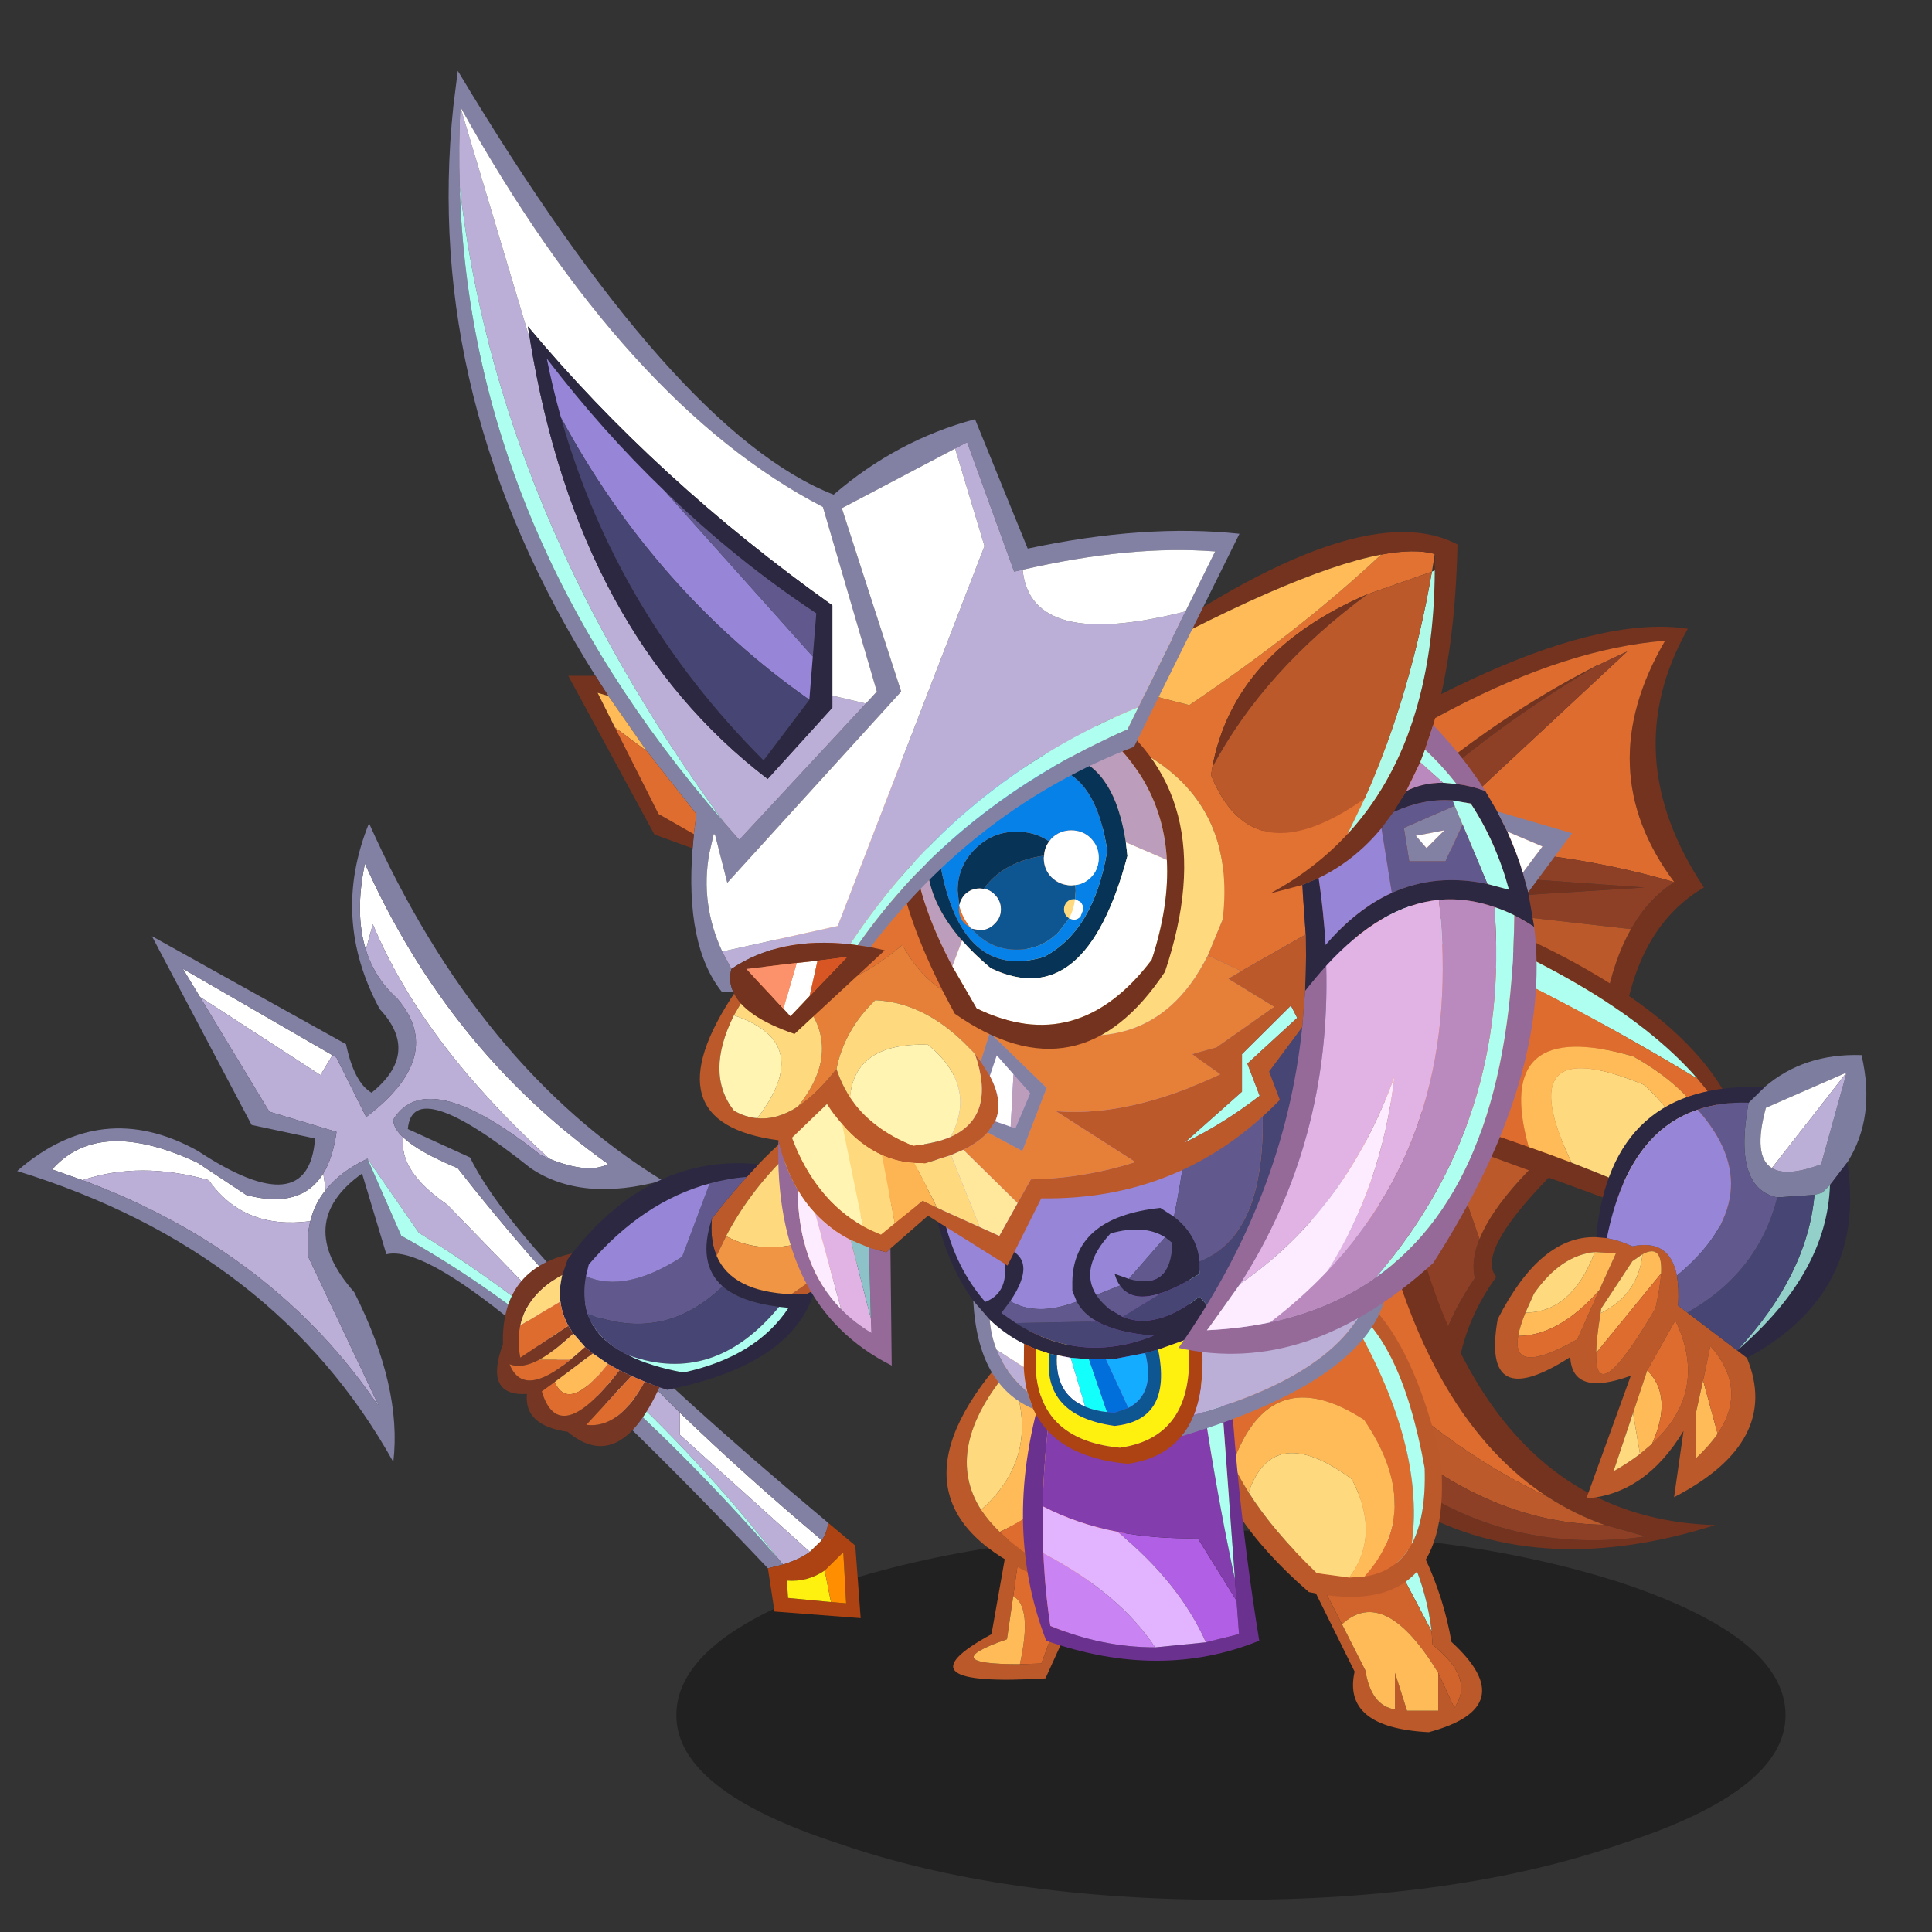 <svg xmlns:ffdec="https://www.free-decompiler.com/flash" xmlns:xlink="http://www.w3.org/1999/xlink" ffdec:objectType="frame" height="90" width="90" xmlns="http://www.w3.org/2000/svg"><rect width="100%" height="100%" fill="#333333" stroke="none"/><use ffdec:characterId="1" height="9.8" transform="matrix(.931 0 0 1.756 31.507 71.297)" width="55.5" xlink:href="#a"/><use ffdec:characterId="3" height="131.8" transform="matrix(.294 0 0 .294 55.4 29.2)" width="81.55" xlink:href="#b"/><use ffdec:characterId="5" height="81.5" transform="matrix(.294 0 0 .294 56.35 48.2)" width="80.1" xlink:href="#c"/><use ffdec:characterId="7" height="72.25" transform="matrix(.294 0 0 .294 56.15 59.45)" width="43.85" xlink:href="#d"/><use ffdec:characterId="9" height="55.25" transform="matrix(.294 0 0 .294 44.1 62)" width="30" xlink:href="#e"/><use ffdec:characterId="11" height="62.1" transform="matrix(.294 0 0 .294 47.65 59.1)" width="37.45" xlink:href="#f"/><use ffdec:characterId="13" height="125.95" transform="matrix(.294 0 0 .294 .8 38.35)" width="133.65" xlink:href="#g"/><use ffdec:characterId="15" height="57.35" transform="matrix(.294 0 0 .294 23.15 50.5)" width="70.95" xlink:href="#h"/><use ffdec:characterId="17" height="54.7" transform="matrix(.294 0 0 .294 62.2 41.3)" width="64.45" xlink:href="#i"/><use ffdec:characterId="19" height="87.55" transform="matrix(.294 0 0 .294 43 42.45)" width="73.7" xlink:href="#j"/><use ffdec:characterId="24" height="205.15" transform="matrix(.294 0 0 .294 20.9 3.3)" width="178" xlink:href="#k"/><use ffdec:characterId="26" height="70.25" transform="matrix(.294 0 0 .294 69.65 49.15)" width="58.8" xlink:href="#l"/><defs><use ffdec:characterId="2" height="131.8" width="81.55" xlink:href="#m" id="b"/><use ffdec:characterId="4" height="81.5" width="80.1" xlink:href="#n" id="c"/><use ffdec:characterId="6" height="72.25" width="43.85" xlink:href="#o" id="d"/><use ffdec:characterId="8" height="55.25" width="30" xlink:href="#p" id="e"/><use ffdec:characterId="10" height="62.1" width="37.45" xlink:href="#q" id="f"/><use ffdec:characterId="12" height="125.95" width="133.65" xlink:href="#r" id="g"/><use ffdec:characterId="14" height="57.35" width="70.95" xlink:href="#s" id="h"/><use ffdec:characterId="16" height="54.7" width="64.45" xlink:href="#t" id="i"/><use ffdec:characterId="18" height="87.55" width="73.7" xlink:href="#u" id="j"/><use ffdec:characterId="20" height="205.15" width="178" xlink:href="#v" id="k"/><use ffdec:characterId="25" height="70.25" width="58.8" xlink:href="#w" id="l"/><g id="m" fill-rule="evenodd"><path d="M1.45 40.65 0 35.35Q54.75-3.35 79 .3q-11.35 20.1 2.55 41-14.6 8.55-13.2 35.4Q44.1 97.65 48.65 103q-9.25 12.8-5.15 28.8l-5-7.5q-.4-10.75 6.75-21.1-.65-2.8.75-6.2 3.35-8.4 18.85-20.7Q64.4 57.7 70 47.9q2.7-4.8 6.85-7.45Q63.5 22.6 75.4 2.2 45 4.55 1.45 40.65m6.5 20.7L6 55.6q28.25-34 58.05-49.2v.05Q40.9 20.3 24.95 37.95l47.2 3.35-38.85 2.45-5.75.4-8.3.5q-6.35 7.95-11.3 16.7" fill="#74331e"/><path d="M6 55.6q-2.45-7.35-4.55-14.95Q45 4.55 75.4 2.2q-11.9 20.4 1.45 38.25Q57.4 34.8 35.9 35.1L69.4 3.9l-4.9 2.3.2-.15-.65.35Q34.25 21.6 6 55.6" fill="#de6c2f"/><path d="M38.5 124.3Q19.9 95.4 7.95 61.35q4.95-8.75 11.3-16.7l8.3-.5L46 97q-1.4 3.4-.75 6.2-7.15 10.35-6.75 21.1m38.35-83.85Q72.7 43.1 70 47.9l-36.7-4.15 38.85-2.45-47.2-3.35Q40.9 20.3 64.05 6.45l.45-.25 4.9-2.3-33.5 31.2q21.5-.3 40.95 5.35" fill="#8e4026"/><path d="M70 47.9q-5.6 9.8-5.15 28.4Q49.35 88.6 46 97L27.55 44.15l5.75-.4L70 47.9" fill="#bb592b"/></g><g id="n" fill-rule="evenodd"><path d="m23.5 8.1 5.3 2.3q8.45 66.05 51.3 67.3Q25.5 94.95 0 34.2l.6-4.05Q25.75 85.6 69.1 79.5l-6.6-1.85q-4.75-1.7-8.9-4.4l-.1-.05q-24.15-15.8-30-65.1" fill="#74331e"/><path d="M1.6 23.5 5.1 0l18.4 8.1q5.85 49.3 30 65.1Q24.4 59.55 1.6 23.5" fill="#de6c2f"/><path d="m.95 27.9.65-4.4q22.8 36.05 51.9 49.7l.1.05q4.15 2.7 8.9 4.4Q28.7 77.25.95 27.9" fill="#bd5a2b"/><path d="m.6 30.15.35-2.25Q28.7 77.25 62.5 77.65l6.6 1.85Q25.75 85.6.6 30.15" fill="#8e4026"/></g><g id="o" fill-rule="evenodd"><path d="M35.85 56.25Q34.5 44.4 25.7 33.15l1.15-1Q36.6 44.05 39 57.95q11.25 10.3-3.6 14.3-13.75-.7-11.75-9.6l-9.6-19.4 1.05-.95 6.55 12.85 3.7 7.3q.9 5.6 4.7 6.2v-5.8l1.9 6h4.95v-6l2.55 5.55q3.3-4.65-3.45-10l-.15-2.15" fill="#bb592b"/><path d="m24.3 34.35 1.4-1.2q8.8 11.25 10.15 23.1L24.3 34.35" fill="#affff0"/><path d="m24.3 34.35 11.55 21.9.15 2.15q6.75 5.35 3.45 10l-2.55-5.55q-8.5-13.95-15.25-7.7L15.1 42.3l9.2-7.95" fill="#d1642d"/><path d="M36.9 62.85v6h-4.95l-1.9-6v5.8q-3.8-.6-4.7-6.2l-3.7-7.3q6.75-6.25 15.25 7.7" fill="#ffbb57"/><path d="M4.35 29.65Q-2.6 14.2 11.9 2.9q5.4-1.25 9.65 1.05Q35 25.7 32.7 42.45q-2.4 4.4-7.5 5.15 9.6-10.65-.05-24.85-14.85-9.6-20.8 6.9" fill="#de6c2f"/><path d="M21.55 3.95Q17.3 1.65 11.9 2.9-2.6 14.2 4.35 29.65q1 2.25 2.5 4.6 3.85 6.1 10.8 12.8l5.15.7 2.4-.15q5.1-.75 7.5-5.15 2.3-4.3 2.05-12.05-3.9-21.5-13.2-26.45M8.9 1.4q20-7.75 28.4 27.5 2.2 26-20.9 21.15Q-12.1 25.3 8.9 1.4" fill="#bb592b"/><path d="M4.35 29.65q5.95-16.5 20.8-6.9 9.65 14.2.05 24.85l-2.4.15q5.05-6.75.4-15.6-12.45-9.2-16.35 2.1-1.5-2.35-2.5-4.6" fill="#ffbb57"/><path d="M32.7 42.45Q35 25.7 21.55 3.95q9.3 4.95 13.2 26.45.25 7.75-2.05 12.05" fill="#affff0"/><path d="M6.85 34.25q3.9-11.3 16.35-2.1 4.65 8.85-.4 15.6l-5.15-.7q-6.95-6.7-10.8-12.8" fill="#ffd97e"/></g><g id="p" fill-rule="evenodd"><path d="M12.4 28.8 10.55 42l-1 6.85q-11.5 4 2.05 3.95l3.4-.1 8.75-23.9h3.85L15.65 55.05q-24.05 1.45-8.55-7l3.4-19.25h1.9" fill="#bb592b"/><path d="M12.4 28.8h11.35L15 52.7l-3.4.1q2-9.05-1.05-10.8l1.85-13.2" fill="#de6c2f"/><path d="M10.55 42q3.05 1.75 1.05 10.8-13.55.05-2.05-3.95l1-6.85" fill="#ffbb57"/><path d="M19.65 39.25q-4.6.75-9.55-2.55-21.65-12.35 3-36.7l2.5.2q-3.3 3.05-5.75 5.95Q-.7 18.7 5.45 28.35q1.2 1.8 2.95 3.5 4.05 3.95 11.25 7.4" fill="#bb592b"/><path d="M8.4 31.85q-1.75-1.7-2.95-3.5 10.15-9.05 4.4-22.2Q12.3 3.25 15.6.2q6.1.8 9.65 4.25-.45 19.8-16.85 27.4" fill="#ffbb57"/><path d="M19.65 39.25q-7.2-3.45-11.25-7.4 16.4-7.6 16.85-27.4 8.1 8 2.35 30.15-3.85 3.95-7.95 4.65" fill="#de6c2f"/><path d="M5.45 28.35Q-.7 18.7 9.85 6.15q5.75 13.15-4.4 22.2" fill="#ffd97e"/></g><g id="q" fill-rule="evenodd"><path d="M30.05 1.15 32.1 2.4q1 29.95 5.35 56.55-15.65 6.35-33.75 0-7.25-18.7-.25-40.85l2.05-3Q3.35 26.7 3.15 37.65q-.1 3.75.1 7.45.25 5.85 1.1 11.5Q12.5 60 20.95 60l8.05-.8 5.25-1.3-.4-5.3-.25-3.4-3.55-48.05" fill="#6b318f"/><path d="M15 41.7q5.95 1.15 12.7 1l6.15 9.9.4 5.3L29 59.2q-4.2-9.45-14-17.5" fill="#b15fe4"/><path d="M5.5 15.1Q16.6-.5 25.8 0q3.2 28 7.8 49.2l.25 3.4-6.15-9.9q-6.75.15-12.7-1-6.45-1.25-11.85-4.05.2-10.95 2.35-22.55" fill="#833dad"/><path d="M25.8 0q2.2.1 4.25 1.15L33.6 49.2Q29 28 25.8 0" fill="#affff0"/><path d="M20.95 60q-8.45 0-16.6-3.4-.85-5.65-1.1-11.5 12 6.3 17.7 14.9" fill="#c983f3"/><path d="M3.25 45.1q-.2-3.7-.1-7.45 5.4 2.8 11.85 4.05 9.8 8.05 14 17.5l-8.05.8q-5.7-8.6-17.7-14.9" fill="#e2b4ff"/></g><g id="r" fill-rule="evenodd"><path d="M55.25 20.05q-1.8-5.75-.15-13.65Q68.35 36 93.65 54q-3.2 1.65-9.35-.85Q64.2 34.8 56.35 16l-1.1 4.05M61.2 49.8q2.45 2.3 8.6 4.85Q80.6 68.5 93.6 82l-3.5 1.05-22-22.65q-7.7-5.3-6.9-10.6M105 93.4q10.6 10.2 22.5 20.2l-1.9 1.85L105 96.9v-3.5M48.9 58.1q-1.8 2.2-2.45 4.95-10.55 1.4-16.1-6.5-10.85-3.05-20 0l-4.8-1.7q7.4-8.4 23.05-1.05l7.7 5.1q8.65 2.3 12.2-3.4l.4 2.6M28.95 27.5l-2.7-4.45 23.7 13.7-1.9 3.15-19.1-12.4" fill="#fff"/><path d="m55.25 20.05 1.1-4.05Q64.2 34.8 84.3 53.15l-1.45-.65q-17.9-14.2-23.25-5.55 0 1.4 1.6 2.85-.8 5.3 6.9 10.6l22 22.65L93.6 82 105 93.4v3.5l20.6 18.55q-1.65 1.2-4.25 2l-.75-.9Q95.4 84.4 63.65 64.9L55.5 53.15q-4.25 2-6.6 4.95l-.4-2.6q1.55-2.55 2.1-6.6l-10.65-3.2-11-18.2 19.1 12.4 1.9-3.15.65.4 4.7 9.4q12.75-9.7 4.9-18.8-3.55-3.2-4.95-7.7m-8.8 43q-.65 2.6-.3 5.7l11.3 23.9q-16.6-24.75-47.1-36.1 9.15-3.05 20 0 5.55 7.9 16.1 6.5" fill="#bbafd7"/><path d="M84.3 53.15q6.15 2.5 9.35.85Q68.35 36 55.1 6.4q-1.65 7.9.15 13.65 1.4 4.5 4.95 7.7 7.85 9.1-4.9 18.8l-4.7-9.4-.65-.4-23.7-13.7 2.7 4.45 11 18.2 10.65 3.2q-.55 4.05-2.1 6.6-3.55 5.7-12.2 3.4l-7.7-5.1q-15.65-7.35-23.05 1.05l4.8 1.7q30.5 11.35 47.1 36.1l-11.3-23.9q-.35-3.1.3-5.7.65-2.75 2.45-4.95 2.35-2.95 6.6-4.95l5.35 12.2q28.95 16 59.75 51.2l.75.9-2.4.6Q69.35 65.65 58.5 68.3l-3.85-12.8Q43.7 63.3 53.4 74.3q7.6 15.05 6.2 26.9Q40.95 67.75 0 55.1q13.35-11.65 28.6-3.2 17.6 11.6 18.6-1.95L37.15 47.8l-15.8-29.9L52.1 35q1.3 6.1 4.05 7.7 7.8-6.3 1.3-13.25-7.8-14.4-1.7-29.45 17.3 38.65 46.5 56.6-12.8 3.5-20.9-1.95-18.7-14.95-19.45-6.2l9.85 4.5q8.6 17.6 56.75 57.9-.15 1.5-1 2.75-11.9-10-22.5-20.2L93.6 82q-13-13.5-23.8-27.35-6.15-2.55-8.6-4.85-1.6-1.45-1.6-2.85 5.35-8.65 23.25 5.55l1.45.65" fill="#8281a4"/><path d="M120.6 116.55q-30.8-35.2-59.75-51.2l-5.35-12.2 8.15 11.75q31.75 19.5 56.95 51.65" fill="#affff0"/><path d="M127.5 113.6q.85-1.25 1-2.75l4.3 3.6.85 11.5L120 124.9l-1.05-6.85 2.4-.6q2.6-.8 4.25-2l1.9-1.85m.45 4.8q-2.7 1.85-6 1.6l.2 2.75 6.8.65 2.4.2-.45-8.1-2.95 2.9" fill="#ad4212"/><path d="m128.95 123.4-6.8-.65-.2-2.75q3.3.25 6-1.6l1 5" fill="#fef10f"/><path d="m127.95 118.4 2.95-2.9.45 8.1-2.4-.2-1-5" fill="#ff8e01"/></g><g id="s" fill-rule="evenodd"><path d="M41.45 12.7q8.2-8.5 16.7-12.7l1.4 1.25Q43.5 10.35 36.3 24.1l-1.5 3.1q-1.05-2.45-.75-5.85 2.75-3.6 5.55-6.65l1.85-2m27.75-2.6 1.75 1.65q-6.15 13.5-20.6 20.9L49 33.3h-2.35q11.2-7.35 20.15-19.7l2.4-3.5" fill="#bb592b"/><path d="m41.45 12.7-1.85 2q-3 .25-5.9 1.05-10.65 2.9-19.15 12.85l-.45 1.85q-.6 3.25.25 5.9Q15.7 40.5 20.9 43q3.45 1.75 8.65 2.7Q41.1 43.2 46.2 35.45l-1.5-.15q-6.05-.75-8.95-3.25-4.05-3.6-1.7-10.7-.3 3.4.75 5.85 2.4 5.7 11.85 6.1H49l1.35-.65Q47 44.45 27 48.45l-1.25-.4-2.35-.9-2.1-.9-1.9-.9-1.8-1-2.4-1.65-1.25-1.05-1.85-2.1-.8-1.25q-1-1.85-1.25-3.85t.3-4.2l.85-2.5.7-.9Q24.3 11 41.45 12.7" fill="#2c2842"/><path d="M39.6 14.7q-2.8 3.05-5.55 6.65-2.35 7.1 1.7 10.7-9.4 9.05-21.4 4.3-.85-2.65-.25-5.9 6.2 2.75 15.25-3.1l4.35-11.6q2.9-.8 5.9-1.05" fill="#61598e"/><path d="m33.7 15.75-4.35 11.6q-9.05 5.85-15.25 3.1l.45-1.85q8.5-9.95 19.15-12.85" fill="#9785d7"/><path d="M25.75 48.05Q19.4 61.95 11.2 55.1q-6.95-1-6.45-6-6.85.4-3.8-7.9-.3-11.95 10.95-14.35l-.7.9-.85 2.5q-5.6 3.1-6.65 8-.55 2.35 0 5.1l7.6-5.05.8 1.25Q9.05 42.4 6.65 43.7 3.9 45.15 2 44.4q2.15 5.45 9.6-.7l2.35-2.05 1.25 1.05-6.05 4.5-2.05 1.5q2.75 9.15 12.3-3.35l1.9.9L14.15 54q5.2.65 9.25-6.85l2.35.9" fill="#753724"/><path d="M36.3 24.1q7.2-13.75 23.25-22.85l9.65 8.85-2.4 3.5Q48.15 30.5 36.3 24.1m-25.95 6.15q-.55 2.2-.3 4.2l-6.35 3.8q1.05-4.9 6.65-8" fill="#ffd97e"/><path d="m12.1 39.55 1.85 2.1-2.35 2.05H6.65q2.4-1.3 5.45-4.15m3.1 3.15 2.4 1.65q-6.25 7.85-8.45 2.85l6.05-4.5" fill="#ffbb57"/><path d="M10.05 34.45q.25 2 1.25 3.85l-7.6 5.05q-.55-2.75 0-5.1l6.35-3.8m7.55 9.9 1.8 1Q9.85 57.85 7.1 48.7l2.05-1.5q2.2 5 8.45-2.85m3.7 1.9 2.1.9q-4.05 7.5-9.25 6.85l7.15-7.75m-9.7-2.55q-7.45 6.15-9.6.7 1.9.75 4.65-.7h4.95" fill="#de6c2f"/><path d="M14.35 36.35q12 4.75 21.4-4.3 2.9 2.5 8.95 3.25Q34.4 47.8 20.9 43q-5.2-2.5-6.55-6.65" fill="#474573"/><path d="m34.8 27.2 1.5-3.1q11.85 6.4 30.5-10.5-8.95 12.35-20.15 19.7-9.45-.4-11.85-6.1" fill="#f09544"/><path d="M20.9 43q13.5 4.8 23.8-7.7l1.5.15Q41.1 43.2 29.55 45.7q-5.2-.95-8.65-2.7" fill="#affff0"/></g><g id="t" fill-rule="evenodd"><path d="M7.9 1.7 9.6 0q45.3 15.45 53.8 36.1l.85 5.55q-2.15-5.75-6.85-11.2Q43.65 14.55 7.9 1.7M61.15 54v.05q-3.85 2.1-12.05-2.35L4.95 35.55l-1.5-2.7q13.95 3.65 27.2 8.4 3.4 1.2 6.8 2.5 10.05 3.9 19.7 8.35l4 1.9" fill="#74331e"/><path d="M5.75 4.15 7.9 1.7q35.75 12.85 49.5 28.75Q32 15.05 5.75 4.15" fill="#affff0"/><path d="M64.25 41.65q1 10.05-3.1 12.35Q64.7 36.6 47.2 26.9q-22.35-6.45-16.55 14.35-13.25-4.75-27.2-8.4-7.95-15.9 2.3-28.7Q32 15.05 57.4 30.45q4.7 5.45 6.85 11.2" fill="#de6c2f"/><path d="M37.45 43.75q-3.4-1.3-6.8-2.5-5.8-20.8 16.55-14.35Q64.7 36.6 61.15 54l-4-1.9q1.9-11.45-8.25-20.7-21.6-8.9-11.45 12.35" fill="#ffbb57"/><path d="M57.15 52.1q-9.65-4.45-19.7-8.35Q27.3 22.5 48.9 31.4q10.15 9.25 8.25 20.7" fill="#ffd97e"/></g><g id="u" fill-rule="evenodd"><path d="m66.85 3.2 1.9.65q.9 22-3.85 36.85l-1.45 4.05q-6.15 15.5-19.4 22.05l-2.05.95-4.75 1.7-2.05.55-4.65.9-1.6.1H26.3l-2.9-.25-2.2-.4-1.2-.25-2.1-.7-1.9-.85q-3-1.5-5.45-3.85l-2.6-3Q1.3 52.65 0 34.8l2.45-4.5q-2 20.9 7.4 31.6 4.55-1.75 2.55-8.75 6.2 1.55 1.4 8.65l-1.4 1.85 2.3 1.6q10.3 6.6 21.85 2-5.75-.45-9-2.25-2.2-1.25-3.2-3.15l-.7-1.7v-.8Q23.4 48.5 37.6 47l2.15 1.4q3.7 2.85 4.05 7.1v1.95q-3.5 2.2-6.1 3.05-4.6 1.55-6.5-1.2-.55-.75-.85-1.85l2.25.8q6.7 1.9 6.9-5.7l-1.15-.9q-3.35-2.1-8.65-.6-5 5.45-2.25 9.75.75 1.15 2.05 2.2l2.1 1.25q5.3 2.2 12.2-3.2l1.9 2.15q21.1-10.9 21.15-60" fill="#2c2842"/><path d="M66.85 3.2q-.05 49.1-21.15 60l-1.9-2.15q-6.9 5.4-12.2 3.2l6.1-3.75q2.6-.85 6.1-3.05V55.5Q61.05 48.75 48.6.05 57.2.2 66.85 3.2M27.55 65q3.25 1.8 9 2.25-11.55 4.6-21.85-2L27.55 65" fill="#474573"/><path d="m7.95 61.7 2.6 3q.2 2.55 1.1 4.8 1.45 3.7 4.85 6.6l.95 2.75q-8.8-3.75-9.5-17.15m55.5-16.95 1.45-4.05 8.55 13.75q3.25 18-32.55 28.75 1.2-1.45 2-3.4 26.6-7.45 28.65-22.55l-8.1-12.5" fill="#8281a4"/><path d="M44.05 66.8q13.25-6.55 19.4-22.05l8.1 12.5Q69.5 72.35 42.9 79.8q1.95-4.95 1.15-13m-32.4 2.7 4.3 2.7q.1 2.1.55 3.9-3.4-2.9-4.85-6.6" fill="#bbafd7"/><path d="M27.45 60.8q-2.75-4.3 2.25-9.75 5.3-1.5 8.65.6l-5.75 6.6-2.25-.8q.3 1.1.85 1.85l-3.75 1.5m12.3-12.4L37.6 47q-14.2 1.5-13.95 12.35v.8l.7 1.7q-6.25 2.4-10.55-.05 4.8-7.1-1.4-8.65 2 7-2.55 8.75-9.4-10.7-7.4-31.6 15.7-28 40.8-30.1.85 26.9-3.5 48.2" fill="#9785d7"/><path d="m16 68.55 1.9.85Q16.85 83.65 31.2 85 43.5 83.25 42 67.75l2.05-.95q.8 8.05-1.15 13-.8 1.95-2 3.4-2.9 3.55-8.45 4.35-11.5-1.05-15-8.7l-.95-2.75q-.45-1.8-.55-3.9l.05-3.65" fill="#ad4212"/><path d="M10.55 64.7Q13 67.05 16 68.55l-.05 3.65-4.3-2.7q-.9-2.25-1.1-4.8m10.65 5.65 2.2.4 2.3 7.75q-4.85-2-4.5-8.15" fill="#fff"/><path d="M31.6 64.25 29.5 63q-1.3-1.05-2.05-2.2l3.75-1.5q1.9 2.75 6.5 1.2l-6.1 3.75m6.75-12.6 1.15.9q-.2 7.6-6.9 5.7l5.75-6.6m5.45 3.85q-.35-4.25-4.05-7.1Q44.1 27.1 43.25.2L48.6.05q12.45 48.7-4.8 55.45m-19.45 6.35q1 1.9 3.2 3.15l-12.85.25-2.3-1.6 1.4-1.85q4.3 2.45 10.55.05" fill="#61598e"/><path d="m20 70.1 1.2.25q-.35 6.15 4.5 8.15 1.5.65 3.45.85l1.2.1 2.15-.75q4.35-2.25 2.7-8.7l2.05-.55q2.3 11.2-6.9 12.1Q18.85 79.95 20 70.1" fill="#0d5692"/><path d="m23.4 70.75 2.9.25 2.85 8.35q-1.95-.2-3.45-.85l-2.3-7.75" fill="#13fffb"/><path d="m17.9 69.4 2.1.7q-1.15 9.85 10.35 11.45 9.2-.9 6.9-12.1l4.75-1.7Q43.5 83.25 31.2 85q-14.35-1.35-13.3-15.6" fill="#fef10f"/><path d="m28.95 71 1.6-.1 4.65-.9q1.65 6.45-2.7 8.7L28.95 71" fill="#14acff"/><path d="M26.3 71h2.65l3.55 7.7-2.15.75-1.2-.1L26.3 71" fill="#016fdb"/></g><g id="v" fill-rule="evenodd"><path d="m135.25 129 .55 7.85-10.2 5.8-5.3-2.5 2.35-5.7q2.05-17.5-11.7-25.85l-25.4 40.15q-9.3-2.05-13.65-10.25-7.8 6.65-16.6 7.95-4.05.6-8.3.1 1.55-2.55 3.75-5.25 12.95-39 52.35-45.15l-.7.5 14.95 3.85q17.75-11.95 30.4-23.85 5.3-1 8.5-.1l-.45 2.8-10.25 3.6q-21.15 9.1-24.55 27.4l-.2 1.25q6.55 16.25 24.35 3.7l-2.7 5.6q-5.15 5.6-12.3 9.45l5.1-1.35" fill="#e17232"/><path d="m137.85 127.9-2.6 1.1-5.1 1.35q7.15-3.85 12.3-9.45 13.65-14.8 13.8-41.75v-2.6q-3.2-.9-8.5.1-14.4 2.75-44.4 19.5l-.05-.15q40.1-29.65 56.55-20.95-.35 16.85-3.85 28.6l-1.3 3.9-.75 2-2.2 4.55-2.05 3.35-1.9 2.55q-4.25 5.15-9.95 7.9m7.7-44.95Q129.2 95 121 110.35q3.4-18.3 24.55-27.4" fill="#74331e"/><path d="m155.8 79.35.45-.2q-.15 26.95-13.8 41.75l2.7-5.6q7.2-16.1 10.65-35.95" fill="#aff9e9"/><path d="m170.2 127.05.85 3.1.95 5.5q-1.6-1.05-3.15-1.85-1.6-.8-3.15-1.3-4.45-1.55-8.8-1.15-9.1.9-17.85 10.45-1.65 1.85-3.35 4l.15-5.55-.05-3.4-.55-7.85 2.6-1.1q.8 5.4 1.1 10.6 4.9-5.7 10.5-8.25 7-3.15 15.15-1.4l3.4.9q-2-7.45-6.05-13.65l-2.9-.5q-4.5-.35-9.35 1.85l2.05-3.35q2.55-1.3 5.8-1.3l2.15.2q2.15.25 4.55 1.1l1.9 3.25 1.6 3.2q1.45 3.2 2.45 6.5" fill="#2c2842"/><path d="M135.7 145.8q1.7-2.15 3.35-4 .75 27.95-13.65 50.4l-5.25 7.35q5.3-.25 10-1.25 9.55-2.05 16.8-7.15 21.45-15.15 21.9-57.35 1.55.8 3.15 1.85 2.9 23.8-16 53.25-19.85 18.05-40.35 13.45 16.8-23.8 19.6-50.85l.45-5.7m20.3-42.15q4.85 5.05 8.25 10.45-2.4-.85-4.55-1.1-2.25-2.9-5-5.45l1.3-3.9m-103.75 65.8q1.05 4.45 3.05 7.85.15 12.1 6.9 18.95 2.05 2.1 4.8 3.75l-.1-2.35-.3-11.2 2.75.75.65-.6.2 18.55q-18.7-9.4-17.95-35.7" fill="#956a98"/><path d="m170.2 127.05 3.1-4.15-5.55-2.35-1.6-3.2L178 120.8l-6.95 9.35-.85-3.1m-10.8-10.6 1.25 2.95-2.7 5.85h-5.75l-.85-5.3 8.05-3.5m-74 51.75 1.2-1.75 2.45.85.75.25 2.35-5.55-2.65-3-2.65-3-1.1 3.25-1.45-2.3 1.45-4.55 9 8.75-3.85 10-5.5-2.95m69.55-45.05 2.8-2.8-4.5.85 1.7 1.95" fill="#8281a4"/><path d="m159.05 115.6 2.9.5q4.05 6.2 6.05 13.65l-3.4-.9-3.95-9.45-1.25-2.95-.35-.85m6.65 16.9q1.55.5 3.15 1.3-.45 42.2-21.9 57.35 21.4-24.9 18.75-58.65m-6-19.5-2.15-.2-3.6-3.25.75-2q2.75 2.55 5 5.45m-31.2 49.4q-5.75 4.45-11.85 7.4l9.05-8.05v-5.95l7.75-7.7 1 1.95-7.9 7.25 1.95 5.1" fill="#affff0"/><path d="m159.05 115.6.35.85-8.05 3.5.85 5.3h5.75l2.7-5.85 3.95 9.45q-8.15-1.75-15.15 1.4L147.8 120l1.9-2.55q4.85-2.2 9.35-1.85" fill="#61598e"/><path d="M156.9 131.35q4.35-.4 8.8 1.15 2.65 33.75-18.75 58.65-7.25 5.1-16.8 7.15 5.05-3.85 9.15-8.2 21.55-22.7 17.6-58.75m.65-18.55q-3.25 0-5.8 1.3l2.2-4.55 3.6 3.25" fill="#ba89bd"/><path d="M149.45 130.25q-5.6 2.55-10.5 8.25-.3-5.2-1.1-10.6 5.7-2.75 9.95-7.9l1.65 10.25" fill="#9785d7"/><path d="m135.8 136.85.05 3.4-.15 5.55-.45 5.7-5.25 7.05 1.7 4.5q-15.5 15.95-37.8 15.6l-5.35 10.65-12.6-7.9-5.95 5.2-.65.6-2.75-.75-2.9-1.2q-3.25-1.65-5.65-4.25-1.55-1.65-2.75-3.7-2-3.4-3.05-7.85-20.8-2.75-6.85-23.5l5.35-4.65q-2.2 2.7-3.75 5.25l-1.8 3.1q-4.6 9.2 0 15.1 1.8 1.05 3.7 1.2 3.15.3 6.45-1.85 3-2 6.1-5.95.8 2.45 2.15 4.5 3.35 5 10 7.65 3.55-.35 5.95-1.4 7.25-3.25 3.85-13.1l.9 1.15 1.45 2.3q2.2 4.1.85 7.2l-1.2 1.75q-1.4 1.55-3.85 2.75l-1.95.85-4.1 1.3-1.7-.05q-2.7-.15-5.15-1.25-3.45-1.55-6.3-4.9-1.3-1.45-2.4-3.2l-5.55 5.35q3.7 9.7 11.25 14 1.35.75 2.85 1.35l2.2-1.8 4.4-3.55 2.3 1.1 6.75 3.05 3.1 1.4 2.9-5.2 2.1-3.75h.1q8.5-.2 16.45-2.75l-12.55-8.05q11.6.95 26.05-5.85l-4.5-3.2 3.85-1.05 9.2-6.45-7.3-4.45 2.05-1.2 10.2-5.8m20-57.5q-3.45 19.85-10.65 35.95-17.8 12.55-24.35-3.7l.2-1.25q8.2-15.35 24.55-27.4l10.25-3.6m-27.3 83.05-1.95-5.1 7.9-7.25-1-1.95-7.75 7.7v5.95l-9.05 8.05q6.1-2.95 11.85-7.4" fill="#bb592b"/><path d="M55.3 146.45q8.8-1.3 16.6-7.95 4.35 8.2 13.65 10.25 24.75 11.35 34.75-8.6l5.3 2.5-2.05 1.2 7.3 4.45-9.2 6.45-3.85 1.05 4.5 3.2q-14.45 6.8-26.05 5.85l12.55 8.05q-7.95 2.55-16.45 2.75h-.1l-2.1 3.75-8.6-8.45q2.45-1.2 3.85-2.75l5.5 2.95 3.85-10-9-8.75-1.45 4.55-.9-1.15q-7.25-8.15-15.8-8.55-4.9 4.7-6.15 10.9-3.1 3.95-6.1 5.95 7.65-9.55-.05-17.65" fill="#e68039"/><path d="m167.75 120.55 5.55 2.35-3.1 4.15q-1-3.3-2.45-6.5m-81.15 45.9q1.35-3.1-.85-7.2l1.1-3.25 2.65 3-.45 8.3-2.45-.85m68.35-43.3-1.7-1.95 4.5-.85-2.8 2.8" fill="#fff"/><path d="M139.05 141.8q8.75-9.55 17.85-10.45 3.95 36.05-17.6 58.75 8.6-13.65 10.55-30.7-7.75 21.3-24.45 32.8 14.4-22.45 13.65-50.4m-81 39.2q2.4 2.6 5.65 4.25l3.2 12.4.1 2.35q-2.75-1.65-4.8-3.75L58.05 181" fill="#e1b3e4"/><path d="M55.3 177.3q1.2 2.05 2.75 3.7l4.15 15.25q-6.75-6.85-6.9-18.95m70.1 14.9q16.7-11.5 24.45-32.8-1.95 17.05-10.55 30.7-4.1 4.35-9.15 8.2-4.7 1-10 1.25l5.25-7.35" fill="#fdebff"/><path d="m102.4 96.65.95-.5q30-16.75 44.4-19.5-12.65 11.9-30.4 23.85l-14.95-3.85" fill="#ffbb57"/><path d="M47 146.55q4.25.5 8.3-.1 7.7 8.1.05 17.65-3.3 2.15-6.45 1.85 9.2-11.95-3.7-16.3l1.8-3.1m38.55 2.2 25.4-40.15q13.75 8.35 11.7 25.85l-2.35 5.7q-10 19.95-34.75 8.6m-23.2 18.15q2.85 3.35 6.3 4.9l2.05 10.8-2.2 1.8q-1.5-.6-2.85-1.35l-3.3-16.15m11.45 6.15 1.7.05 4.1-1.3 4.55 11.4-6.75-3.05-3.6-7.1m9.6-17.25q3.4 9.85-3.85 13.1 4.3-8.05-3.6-14.6-11.65-.35-12.35 8.35-1.35-2.05-2.15-4.5 1.25-6.2 6.15-10.9 8.55.4 15.8 8.55" fill="#ffd97e"/><path d="m62.35 166.9 3.3 16.15q-7.55-4.3-11.25-14l5.55-5.35q1.1 1.75 2.4 3.2m17.2 2q-2.4 1.05-5.95 1.4-6.65-2.65-10-7.65.7-8.7 12.35-8.35 7.9 6.55 3.6 14.6m-30.65-2.95q-1.9-.15-3.7-1.2-4.6-5.9 0-15.1 12.9 4.35 3.7 16.3" fill="#fff4b1"/><path d="m89.5 159 2.65 3-2.35 5.55-.75-.25.45-8.3" fill="#bc9ebc"/><path d="m79.6 171.8 1.95-.85 8.6 8.45-2.9 5.2-3.1-1.4-4.55-11.4" fill="#ffe89b"/><path d="m70.7 182.6-2.05-10.8q2.45 1.1 5.15 1.25l3.6 7.1-2.3-1.1-4.4 3.55" fill="#fdb554"/><path d="m63.7 185.25 2.9 1.2.3 11.2-3.2-12.4" fill="#8dc2c8"/><path d="M107.3 122.25q-3.45-22.75-27.2-8.7l-.2.25q-8.85 12.25 1.45 24l-1.55 4.1q-19.15-36.2 22-38.65 11.3 8.65 12 21.8l-6.5-2.8" fill="#bc9ebc"/><path d="M81.35 137.8q-10.3-11.75-1.45-24l.2-.25q23.75-14.05 27.2 8.7l.25 2.15q-6.65 24.95-21.6 17.8l-.15-.1q-2.55-2.15-4.45-4.3m13-13.45q-6.5.95-9.55 5.25l-.65-.05q-1.35 0-2.35.95-.7.75-.9 1.75l-.25-2.35q0-3.85 2.75-6.6 2.75-2.75 6.6-2.75 2.9 0 5.15 1.55-.75 1-.8 2.25m-.05 16.05q7.95-4.15 10.05-16.85-3.15-20.85-22.2-9.15-5.2 3.8-4.3 11.1 3.35 18.8 16.45 14.9" fill="#073356"/><path d="m82.8 135.9.6.6q2.75 2.75 6.6 2.75 3.85 0 6.6-2.75l1.7-2.2.7.2q.65 0 1.1-.5l.45-1.15q0-.65-.45-1.15l-.85-.45.1-1.35-.05-.9q1.4-.15 2.45-1.2 1.25-1.25 1.25-3.1 0-1.8-1.25-3.1-1.25-1.25-3.1-1.25-1.8 0-3.1 1.25l-.4.5q-2.25-1.55-5.15-1.55-3.85 0-6.6 2.75-2.75 2.75-2.75 6.6l.25 2.35-.05.6q0 1.35.95 2.3l1 .75m11.5 4.5q-13.1 3.9-16.45-14.9-.9-7.3 4.3-11.1 19.05-11.7 22.2 9.15-2.1 12.7-10.05 16.85" fill="#0681e7"/><path d="m82.8 135.9 1.35.25q1.4 0 2.35-1 1-.95 1-2.3 0-1.35-1-2.35-.75-.75-1.7-.9 3.05-4.3 9.55-5.25l-.05.35q0 1.85 1.25 3.1 1.3 1.25 3.1 1.25l.65-.05.05.9-.1 1.35H99q-.6 0-1.05.45-.45.5-.45 1.15 0 .7.45 1.15l.35.3-1.7 2.2q-2.75 2.75-6.6 2.75-3.85 0-6.6-2.75l-.6-.6" fill="#0d5692"/><path d="m107.3 122.25 6.5 2.8q.4 7.2-2.4 15.8-11.75 15.5-27.75 7.7l-3.85-6.65 1.55-4.1q1.9 2.15 4.45 4.3l.15.1q14.95 7.15 21.6-17.8l-.25-2.15m-22.5 7.35q.95.15 1.7.9 1 1 1 2.35t-1 2.3q-.95 1-2.35 1l-1.35-.25q-1.4-1.65-1.9-3.65.2-1 .9-1.75 1-.95 2.35-.95l.65.05m14.5-.6-.65.05q-1.8 0-3.1-1.25-1.25-1.25-1.25-3.1l.05-.35q.05-1.25.8-2.25l.4-.5q1.3-1.25 3.1-1.25 1.85 0 3.1 1.25 1.25 1.3 1.25 3.1 0 1.85-1.25 3.1-1.05 1.05-2.45 1.2m-.05 2.25.85.45q.45.5.45 1.15l-.45 1.15q-.45.5-1.1.5l-.7-.2q.75-1.4.95-3.05" fill="#fff"/><path d="M113.8 125.05q-.7-13.15-12-21.8-41.15 2.45-22 38.65l3.85 6.65q16 7.8 27.75-7.7 2.8-8.6 2.4-15.8m-.3 17.7q-13.55 20.45-33.3 6.65-26.65-48.85 22.45-48.7 20.4 13.55 10.85 42.05" fill="#74331e"/><path d="M23.25 95.85Q-4.2 52.2.75 5.55L1.45 0Q35.8 57.35 61 67.15 71.05 58.5 83.4 55.2l8.35 20.5q18.5-3.95 33.55-2.35l-16.7 33.75q-24.8 9.55-41.75 31.75l-2.05-.3q15.65-22.4 42.75-34.2l1.75-3.55 7.45-15.15 4.7-9.5q-13.35-1.05-30.5 2.9l-1.35.3-7.45-20.5-1.9 1L62.3 69.3l9.4 29.05-27.55 30.3L42.2 121l-.2-.05-.7 3.05q-1.45 7.95 2.05 15.55l1.45 2.75q-.5 1.95.3 3.65h-1.8q-5.85-7.35-4.65-22.75l.2-2.25.4-3.2-7.85-9.95-6.1-8.75-2.05-3.2M1.85 5.7q-.3 6.35-.1 12.6 1.65 54.5 41.7 100.55l.1.15 2.5 2.85 20.05-21.6 1.75-1.9L59.3 69.1Q28.15 53 1.85 5.7" fill="#8281a4"/><path d="m44.8 142.3-1.45-2.75 18.3-4.05L84.9 75.3l-4.65-15.45 1.9-1 7.45 20.5 1.35-.3q1.25 12.85 25.8 6.6l-7.45 15.15q-28.55 11.7-45.7 37.6-11.15-1.25-18.8 3.9M1.75 18.3q-.2-6.25.1-12.6L12.9 42.65q7.6 46.6 37.65 69.55l10.25-11.3V99l5.3 1.25-20.05 21.6-2.5-2.85-.1-.15Q7.55 69.8 1.75 18.3" fill="#bbafd7"/><path d="M43.35 139.55q-3.5-7.6-2.05-15.55l.7-3.05.2.05 1.95 7.65 27.55-30.3-9.4-29.05 17.95-9.45L84.9 75.3l-23.25 60.2-18.3 4.05m47.6-60.5q17.15-3.95 30.5-2.9l-4.7 9.5q-24.55 6.25-25.8-6.6m-24.85 21.2L60.8 99V84.7Q32.9 64.85 12.55 40.5l.35 2.15L1.85 5.7Q28.15 53 59.3 69.1l8.55 29.25-1.75 1.9m-8.9 46.35-3.05 3.2-1.1-1.2 2.1-7.25 3.3-.35-1.25 5.6" fill="#fff"/><path d="M60.8 99v1.9l-10.25 11.3Q20.5 89.25 12.9 42.65l-.35-2.15Q32.9 64.85 60.8 84.7V99M34.3 66.65l-.05-.05q-9.9-9.5-18.7-21 .95 4.75 2.25 9.35 8.7 30.9 32.1 54.3l7.25-9.6.55-6.85.55-6.85Q45.6 77.6 34.3 66.65" fill="#2c2842"/><path d="M17.8 54.95q-1.3-4.6-2.25-9.35 8.8 11.5 18.7 21l.05.05L57.7 92.8l-.55 6.85Q32.6 82.4 17.8 54.95" fill="#9785d7"/><path d="m109.3 100.8-1.75 3.55q-27.1 11.8-42.75 34.2l-1.2-.15q17.15-25.9 45.7-37.6M1.75 18.3q5.8 51.5 41.7 100.55Q3.4 72.8 1.75 18.3" fill="#affff0"/><path d="M34.3 66.65q11.3 10.95 23.95 19.3l-.55 6.85-23.4-26.15" fill="#61598e"/><path d="m23.25 95.85 2.05 3.2-1.7-.5 2.75 5.5 6.9 13.7 5.6 3.2-.2 2.25-6.05-2.2-13.65-25.15h4.3m21.85 50.1q-.8-1.7-.3-3.65 7.65-5.15 18.8-3.9l1.2.15 2.05.3 2.25.5-14.3 13.25q-8-2.75-9.7-6.65m12.1.65 5.95-6.2-4.7.6-3.3.35-8 .95 5.9 6.3 1.1 1.2 3.05-3.2" fill="#74331e"/><path d="m58.45 141 4.7-.6-5.95 6.2 1.25-5.6" fill="#d85524"/><path d="m53.05 148.6-5.9-6.3 8-.95-2.1 7.25" fill="#fc926b"/><path d="m25.3 99.05 6.1 8.75-5.05-3.75-2.75-5.5 1.7.5" fill="#ffbb57"/><path d="m31.4 107.8 7.85 9.95-.4 3.2-5.6-3.2-6.9-13.7 5.05 3.75" fill="#df6d30"/><path d="m57.15 99.65-7.25 9.6q-23.4-23.4-32.1-54.3 14.8 27.45 39.35 44.7" fill="#474573"/></g><g id="w" fill-rule="evenodd"><path d="M42.65 5.1Q48.9-.3 58.05 0q2.3 9.8-2.25 17l-2.75 3.6-1.2 1.2-1.25.35-5.9.4q-7.05-1.45-4.55-15l2.5-2.45m1.2 12.8q2.35 1.45 7.8-.6L55.7 2.75l-12.8 5.6q-2.1 7.7.95 9.55" fill="#7e7ea0" fill-opacity=".992"/><path d="M55.8 17Q59 37.7 39.9 48l-1.55-1.2q14.25-12.25 14.7-26.2L55.8 17M16 28.85Q18.35 4 42.65 5.1l-2.5 2.45q-4.45-.15-8.05 1.1Q21 12.35 17.7 29l-1.7-.15" fill="#2c2842"/><path d="M39.9 48q5.45 13.25-11.55 22.05l1.5-10.5q-6.05 10-15.4 10.7L21.5 50.8q-9.3 3.4-9.6-2.95-14.15 9.1-11.5-6 6.75-13.25 15.55-13H16l1.7.15q1.95.35 4.05 1.3 5.9-1.25 7.05 4.65.35 1.95.2 4.75l1.45 1.1 7.9 6L39.9 48M15.8 31.2q-5.45.55-9.65 6.6l-1.35 3q-.9 2.2-1.15 3.7Q2.5 51 13 45.05l3.5-7.8 2.65-5.85-3.35-.2m7.55.35-1.6 1.1-4.95 7.5-.1.75q-.65 3.95-.7 6.3-.2 9.25 9.4-7.05.75-3.4.9-5.55.25-4.8-2.95-3.05m.75 18.4-2.25 6.75-3.1 9.25q2.3-1.3 4.2-2.75l1.9-1.6q9.1-8.3 3.7-19.55l-4.45 7.9m8.85 1.6L31.75 57v6.95q2.15-2 3.5-3.95 4.85-7.1-1.15-13.9l-1.15 5.45" fill="#bb592b"/><path d="m15.8 31.2 3.35.2-2.65 5.85Q10.1 44.5 3.65 44.5 3.9 43 4.8 40.8q7.35 0 11-9.6m7.55.35q3.2-1.75 2.95 3.05L16 47.2q.05-2.35.7-6.3 6-3 6.65-9.35m-1.5 25.15 2.25-6.75q4.15 4.15.75 11.65l-1.9 1.6-1.1-6.5m11.1-5.15 2.3 8.45q-1.35 1.95-3.5 3.95V57l1.2-5.45" fill="#ffbb57"/><path d="m4.8 40.8 1.35-3q4.2-6.05 9.65-6.6-3.65 9.6-11 9.6m11.9.1.1-.75 4.95-7.5 1.6-1.1q-.65 6.35-6.65 9.35m5.15 15.8 1.1 6.5q-1.9 1.45-4.2 2.75l3.1-9.25" fill="#ffd97e"/><path d="M28.8 34.95q-1.15-5.9-7.05-4.65-2.1-.95-4.05-1.3Q21 12.35 32.1 8.65q12 13.55-3.3 26.3" fill="#9785d7"/><path d="m16.5 37.25-3.5 7.8Q2.5 51 3.65 44.5q6.45 0 12.85-7.25m9.8-2.65q-.15 2.15-.9 5.55-9.6 16.3-9.4 7.05l10.3-12.6m-1.45 27q3.4-7.5-.75-11.65l4.45-7.9q5.4 11.25-3.7 19.55m10.4-1.6-2.3-8.45 1.15-5.45q6 6.8 1.15 13.9" fill="#de6c2f"/><path d="m50.6 22.15 1.25-.35 1.2-1.2q-.45 13.95-14.7 26.2 11.1-11.95 12.25-24.65" fill="#92d0c9"/><path d="M55.7 2.75 43.85 17.9q-3.05-1.85-.95-9.55l12.8-5.6" fill="#fff"/><path d="M55.7 2.75 51.65 17.3q-5.45 2.05-7.8.6L55.7 2.75" fill="#bbafd7"/><path d="m44.7 22.55 5.9-.4q-1.15 12.7-12.25 24.65l-7.9-6Q41.7 34.45 44.7 22.55" fill="#474573"/><path d="M40.15 7.55q-2.5 13.55 4.55 15-3 11.9-14.25 18.25L29 39.7q.15-2.8-.2-4.75 15.3-12.75 3.3-26.3 3.6-1.25 8.05-1.1" fill="#61598e"/></g><path d="M27.75 0q0 2-8.15 3.4Q11.5 4.9 0 4.9q-11.5 0-19.65-1.5-8.1-1.4-8.1-3.4 0-2.05 8.1-3.5Q-11.5-4.9 0-4.9q11.5 0 19.6 1.4 8.15 1.45 8.15 3.5" fill-opacity=".349" fill-rule="evenodd" transform="translate(27.75 4.9)" id="a"/></defs></svg>